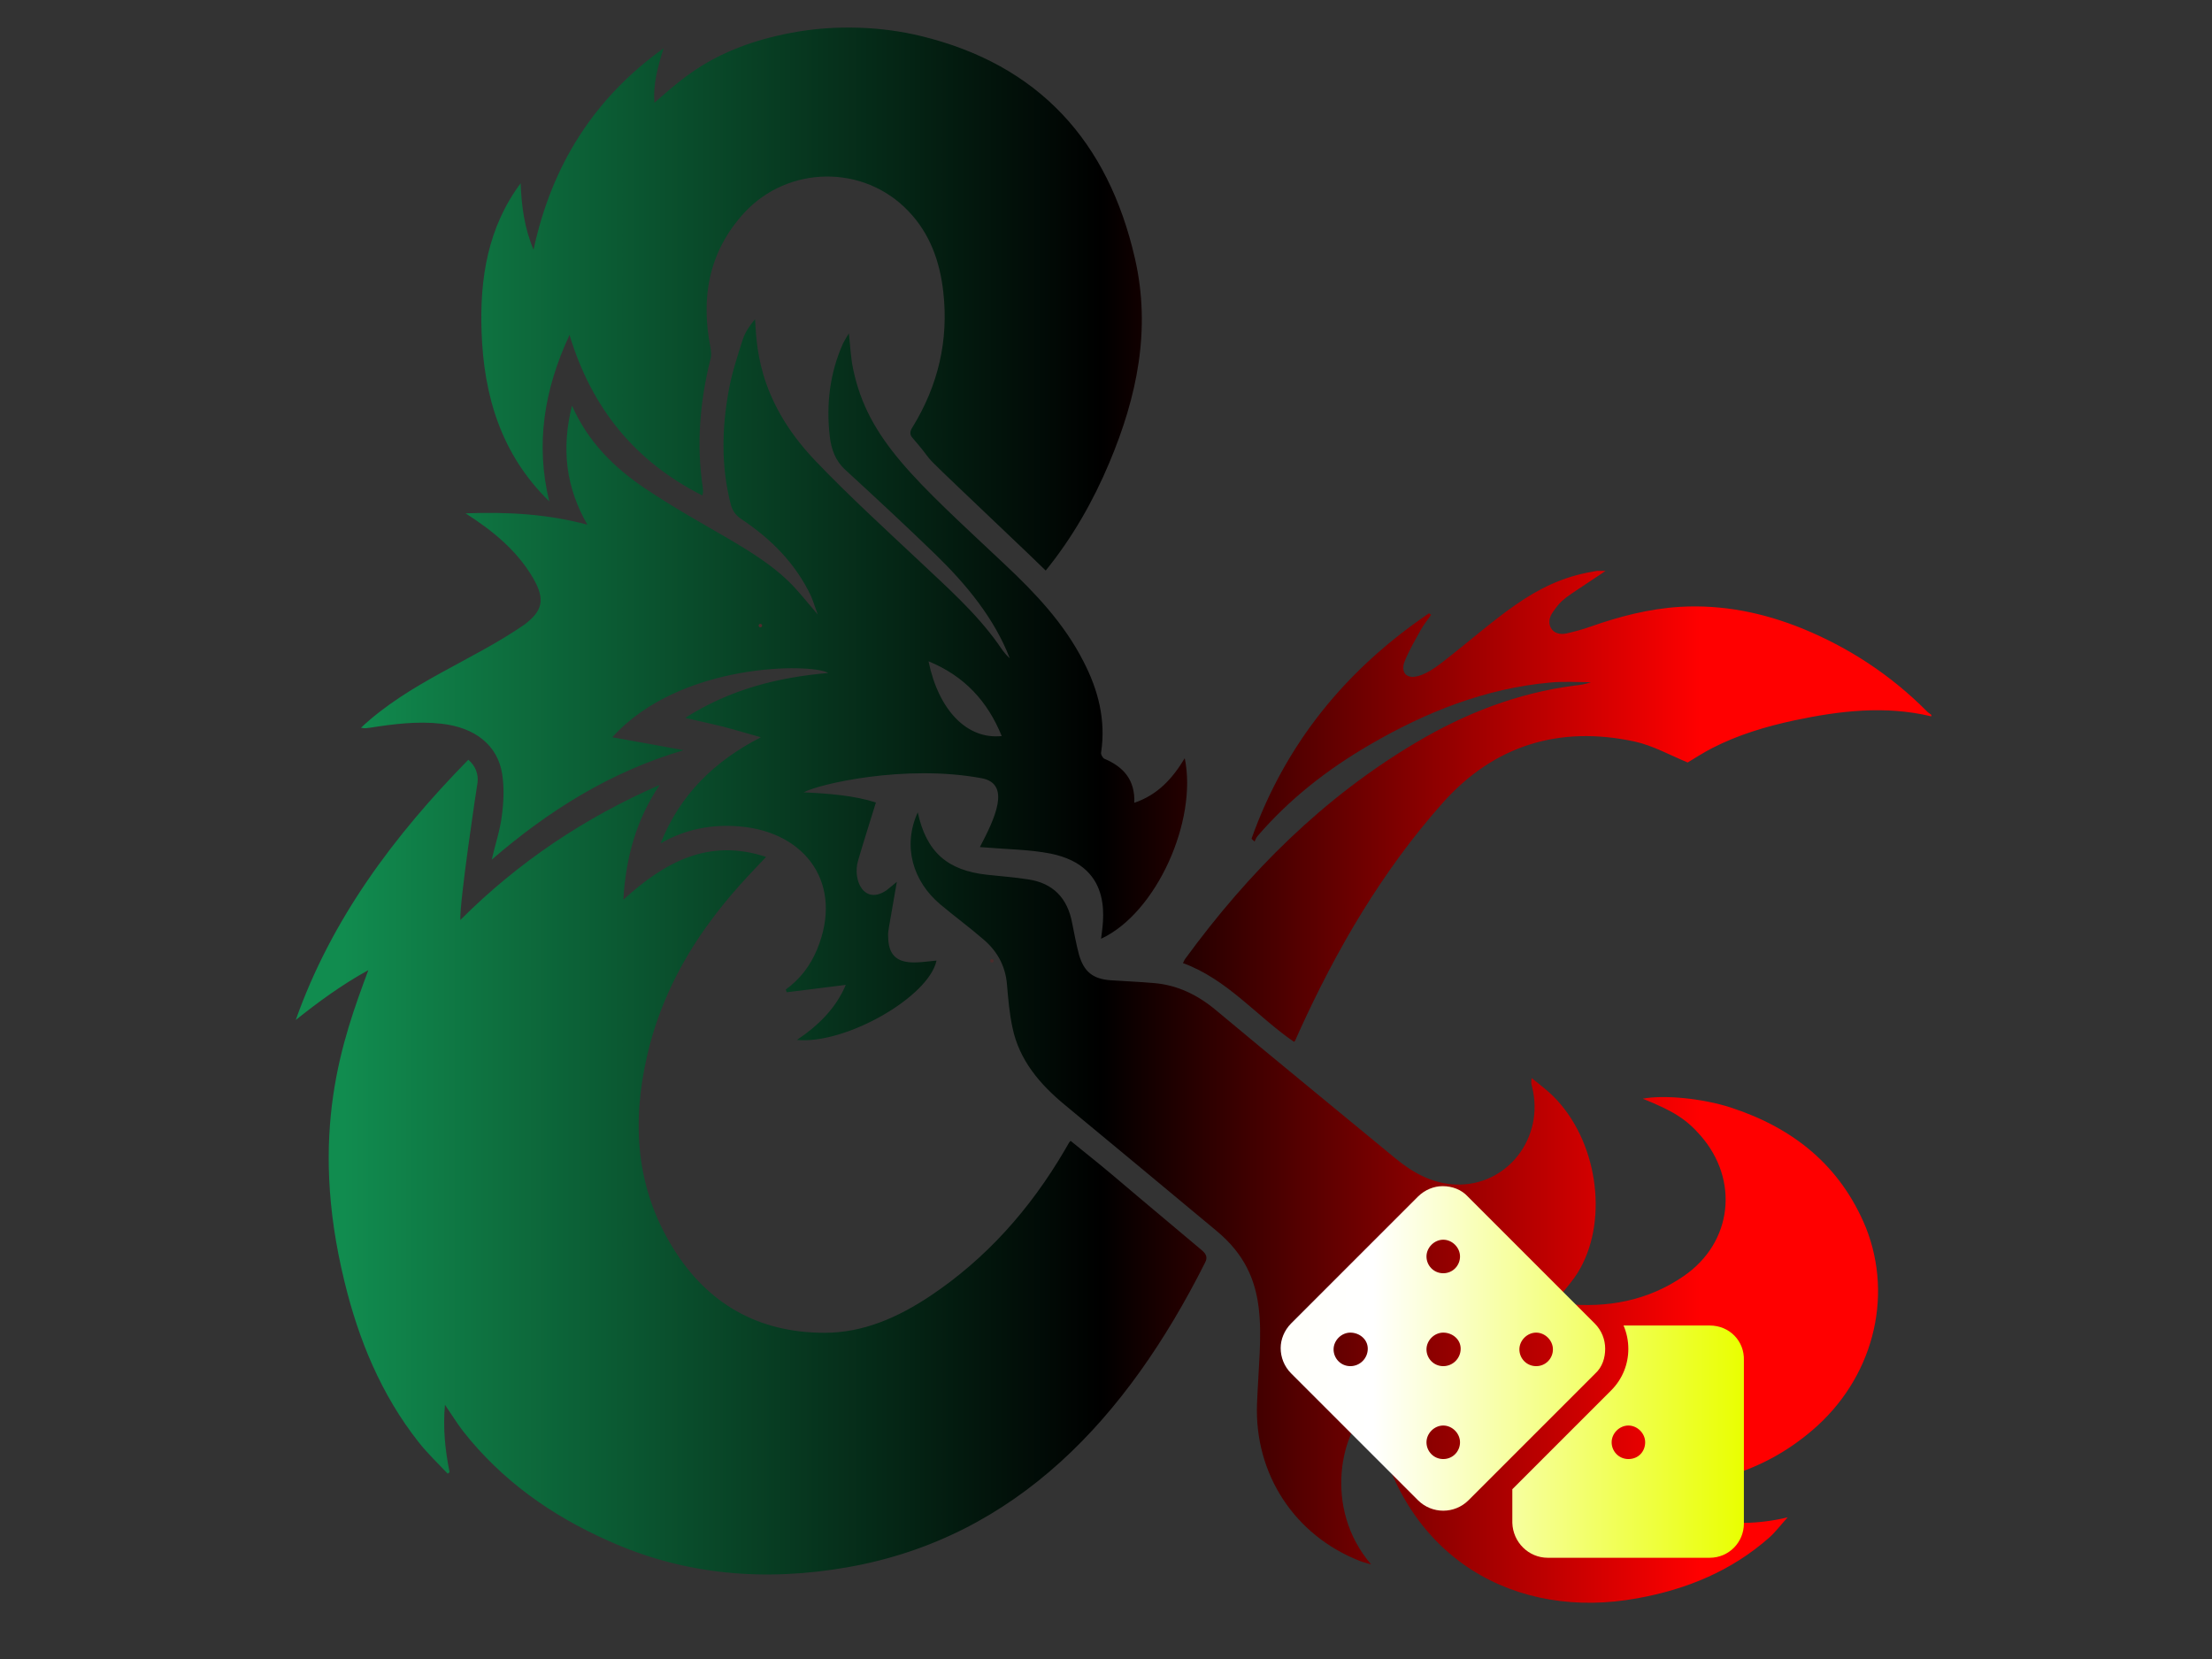 <?xml version="1.0" encoding="UTF-8" standalone="no" ?>
<!DOCTYPE svg PUBLIC "-//W3C//DTD SVG 1.1//EN" "http://www.w3.org/Graphics/SVG/1.1/DTD/svg11.dtd">
<svg xmlns="http://www.w3.org/2000/svg" xmlns:xlink="http://www.w3.org/1999/xlink" version="1.1" width="640" height="480" viewBox="0 0 640 480" xml:space="preserve">
<rect x="0" y="0" width="640" height="480" fill="#333333" stroke="none"/>
<desc>Created with Fabric.js 3.6.3</desc>
<defs>
</defs>
<g transform="matrix(0.89 0 0 0.89 322.18 235.85)"  >
<linearGradient id="SVGID_1858" gradientUnits="userSpaceOnUse" gradientTransform="matrix(1 0 0 1 22.1 0.07)"  x1="0" y1="256.047" x2="531.7" y2="256.047">
<stop offset="2.927%" style="stop-color:rgba(17, 140, 79, 1);"/>
<stop offset="49.268%" style="stop-color:rgba(0, 0, 0, 1);"/>
<stop offset="85.854%" style="stop-color:rgba(255, 0, 0, 1);"/>
</linearGradient>
<path style="stroke: none; stroke-width: 1; stroke-dasharray: none; stroke-linecap: butt; stroke-dashoffset: 0; stroke-linejoin: miter; stroke-miterlimit: 4; fill: url(#SVGID_1858); fill-rule: nonzero; opacity: 1;"  transform=" translate(-287.95, -256.12)" d="M 82.5 98.9 c -0.6 -17.2 2 -33.8 12.7 -48.2 c 0.3 7.4 1.2 14.5 4.2 21.6 c 5.9 -27.5 19.7 -49.3 42.3 -65.5 c -1.9 5.9 -3.5 11.8 -3 17.7 c 8.7 -7.4 18.8 -17.8 44.4 -22.7 c 14.7 -2.8 29.7 -2 42.1 1 c 38.5 9.3 61 34.3 69.7 72.3 c 5.3 23.1 0.7 45 -8.3 66.4 c -5.2 12.4 -12 24.4 -20.7 35.1 c -2 -1.9 -3.9 -3.8 -5.8 -5.6 c -42.8 -40.8 -26.8 -25.2 -37.4 -37.4 c -1.1 -1.2 -1 -2.2 -0.1 -3.6 c 8.3 -13.5 11.8 -28.2 10 -44 c -1.1 -9.8 -4.3 -18.9 -11.3 -26.2 c -14.5 -15.3 -39.2 -15 -53.5 0.6 c -11.4 12.5 -14.1 27.4 -10.9 43.6 c 0.2 1.3 0.4 2.7 0 3.9 c -3.4 13.7 -4.6 27.6 -2.5 41.6 c 0.1 0.5 0.1 1.1 0.1 1.6 c 0 0.3 -0.1 0.5 -0.2 1.1 c -21.8 -11 -36 -28.3 -43.2 -52.2 c -8.3 17.8 -11.1 35.5 -6.6 54.1 c -15.6 -15.2 -21.3 -34.3 -22 -55.2 z m 469.6 123.2 c -11.6 -11.6 -25 -20.4 -40.1 -26.6 c -12.8 -5.2 -26 -7.9 -39.9 -7.1 c -10 0.6 -19.6 3.1 -29 6.4 c -2.5 0.9 -5.1 1.6 -7.7 2.2 c -4.9 1.2 -7.3 -3.1 -4.7 -6.8 c 3.2 -4.6 3.4 -4.2 15 -12 c 0.6 -0.4 1.2 -0.8 2.2 -1.5 h -2.5 c -0.6 0 -1.2 0.2 -1.9 0.3 c -19.3 3.3 -30.7 15.5 -48.9 29.6 c -10.4 8.1 -13.8 3.8 -12 -0.5 c 1.4 -3.5 3.3 -6.7 5.1 -10 c 1 -1.8 2.3 -3.4 3.5 -5.1 c -0.2 -0.2 -0.5 -0.3 -0.7 -0.5 c -27 18.3 -46.7 42.4 -57.7 73.3 c 0.3 0.3 0.7 0.6 1 0.9 c 0.3 -0.6 0.5 -1.2 0.9 -1.7 c 10.4 -12.1 22.8 -21.8 36.6 -29.8 c 18.2 -10.6 37.5 -18.3 58.7 -20.2 c 4.3 -0.4 8.7 -0.1 13.1 -0.1 c -1.8 0.7 -3.5 0.9 -5.3 1.1 c -18.5 2.4 -35.5 9 -51.5 18.5 c -30.2 17.9 -54.5 42.2 -75.1 70.4 c -0.3 0.4 -0.4 0.9 -0.7 1.3 c 14.5 5.3 24 17.3 36.1 25.6 c 0.2 -0.1 0.3 -0.2 0.4 -0.4 l 1.2 -2.7 c 12.2 -26.9 27 -52.3 46.7 -74.5 c 16.7 -18.8 38 -25.3 62.5 -20 c 5.9 1.3 11.4 4.4 17.2 6.8 c 2.3 -1.4 5.1 -3.2 8 -4.7 c 8.4 -4.3 17.4 -7 26.7 -9 c 14.7 -3.1 29.5 -4.9 44.5 -1.3 v -0.5 c -0.5 -0.4 -1.2 -0.8 -1.7 -1.4 z M 316.7 397.6 c -39.4 -33 -22.8 -19.5 -42.7 -35.6 c -0.8 0.9 0 -0.2 -1.9 3 c -11.2 19.1 -25.5 35.3 -44 47.6 c -10.3 6.8 -21.5 11.8 -34.1 11.8 c -21.6 0 -38.2 -9.5 -49.4 -27.8 c -12 -19.5 -13.3 -40.7 -8.2 -62.6 c 7.8 -33.8 30.1 -55.2 38.6 -64.3 c -18.7 -6.2 -33 1.7 -46.4 13.9 c 0.8 -13.9 4.3 -26.2 11.8 -37.3 c -24.3 10.6 -45.9 25 -64.8 43.9 c -0.3 -5.8 5.4 -43.7 5.6 -44.7 c 0.3 -2.7 -0.6 -5.3 -3 -7.4 c -24.2 24.7 -44.5 51.8 -56.1 84.6 c 7.4 -5.9 14.9 -11.4 23.6 -16.2 c -8.3 22.3 -19.6 52.8 -7.8 101.1 c 4.6 19 11.9 36.8 24.1 52.3 c 2.9 3.7 6.3 6.9 9.5 10.3 c 0.2 -0.2 0.4 -0.3 0.6 -0.5 c -1.4 -7 -2.2 -14.1 -1.5 -21.9 c 2.2 3.2 3.9 6 5.9 8.6 c 12.6 16 28.7 27.4 47.2 35.6 c 25 11.3 51.1 13.3 77.9 8.6 c 54.9 -9.7 90.7 -48.6 116 -98.8 c 1 -1.8 0.6 -2.9 -0.9 -4.2 z m 172 -46.4 c -9.5 -3.1 -22.2 -4.2 -28.7 -2.9 c 9.9 4 14.1 6.6 18.8 12 c 12.6 14.4 10.4 34.7 -5.4 45.6 c -11.7 8.1 -24.9 10.5 -38.9 9.1 c -1.2 -0.1 -2.3 -0.4 -3 -0.6 c 2.8 -3.7 6 -7 8.1 -10.8 c 9.4 -16.8 5.4 -42.1 -8.7 -56.1 c -2.1 -2.1 -4.6 -3.9 -7 -5.9 c -0.3 1.3 -0.1 2.1 0.1 2.8 c 4.2 16.6 -8.1 32.4 -24.8 31.8 c -7.6 -0.3 -13.9 -3.8 -19.6 -8.5 c -19.5 -16.1 -39.1 -32.1 -58.5 -48.3 c -5.9 -4.9 -12.5 -8.1 -20.1 -8.7 c -4.6 -0.4 -9.3 -0.6 -13.9 -0.9 c -5.9 -0.4 -8.8 -2.8 -10.4 -8.4 c -0.9 -3.4 -1.5 -6.8 -2.2 -10.2 c -1.5 -8.1 -6.2 -13 -14.3 -14.2 c -4.4 -0.7 -8.9 -1 -13.3 -1.5 c -13 -1.4 -19.8 -7.4 -22.6 -20.3 c -5 11 -1.6 22.4 7.3 29.9 c 4.5 3.8 9.3 7.3 13.8 11.2 c 4.6 3.8 7.4 8.7 7.9 14.8 c 0.4 4.7 0.8 9.5 1.8 14.1 c 2.2 10.6 8.9 18.4 17 25.1 c 16.5 13.7 33 27.3 49.5 41.1 c 17.9 15 13.9 32.8 13 56 c -0.9 22.9 12.2 42.9 33.5 51.2 c 1 0.4 2 0.6 3.6 1.1 c -15.7 -18.2 -10.1 -44.1 0.7 -52.3 c 0.3 2.2 0.4 4.3 0.9 6.4 c 9.4 44.1 45.4 64.2 85 56.9 c 16 -2.9 30.6 -8.9 42.9 -19.8 c 2 -1.8 3.7 -4.1 5.9 -6.5 c -19.3 4.6 -35.8 0.1 -50.9 -10.6 c 0.7 -0.3 1.3 -0.3 1.9 -0.3 c 21.3 1.8 40.6 -3.4 57 -17.4 c 19.5 -16.6 26.6 -42.9 17.4 -66 c -8.3 -20.1 -23.6 -32.3 -43.8 -38.9 z M 99.4 179.3 c -5.3 -9.2 -13.2 -15.6 -22.1 -21.3 c 13.7 -0.5 26.6 0.2 39.6 3.7 c -7 -12.2 -8.5 -24.7 -5 -38.7 c 5.3 11.9 13.7 20.1 23.6 26.8 c 19.7 13.2 35.7 19.6 46.7 30.2 c 3.4 3.3 6.3 7.1 9.6 10.9 c -0.8 -2.1 -1.4 -4.1 -2.2 -6 c -5 -10.6 -13 -18.6 -22.6 -25 c -1.8 -1.2 -2.8 -2.5 -3.4 -4.5 c -3.3 -12.5 -3 -25.1 -0.7 -37.6 c 1 -5.5 2.8 -10.9 4.5 -16.3 c 0.8 -2.4 2.3 -4.6 4 -6.6 c 0.6 6.9 0 25.5 19.6 46 c 10.8 11.3 22.4 21.9 33.9 32.7 c 9 8.5 18.3 16.7 25.5 26.8 c 1.1 1.6 2.2 3.3 3.8 4.7 c -5 -13 -14.2 -24.1 -24.2 -33.8 c -9.6 -9.3 -19.4 -18.4 -29.2 -27.4 c -3.3 -3 -4.6 -6.7 -5.1 -10.9 c -1.2 -10.4 0 -20.6 4.3 -30.2 c 0.5 -1 1.1 -2 1.9 -3.3 c 0.5 4.2 0.6 7.9 1.4 11.6 c 4.8 23.1 20.4 36.3 49.3 63.5 c 10 9.4 19.3 19.2 25.6 31.6 c 4.8 9.3 7.3 19 5.7 29.6 c -0.1 0.6 0.5 1.7 1.1 2 c 6.2 2.6 10 6.9 9.7 14.3 c 7.7 -2.6 12.5 -8 16.4 -14.5 c 4.2 20.2 -9.1 50.3 -27.2 58.7 c 0.4 -4.5 5 -23.4 -16.5 -27.7 c -6.8 -1.3 -12.8 -1.3 -22.9 -2.1 c 4.7 -9 10.4 -20.6 0.5 -22.4 c -24.9 -4.6 -52.8 1.9 -57.8 4.6 c 8.2 0.4 16.3 1 23.5 3.3 c -2 6.5 -4 12.7 -5.8 18.9 c -1.9 6.5 2.1 14.6 9.3 9.6 c 1.2 -0.9 2.3 -1.9 3.3 -2.7 c -3.1 17.9 -2.9 15.9 -2.8 18.3 c 0.3 10.2 9.5 7.8 15.7 7.3 c -2.5 11.8 -29.5 27.3 -45.4 25.8 c 7 -4.7 12.7 -10.3 15.9 -17.9 c -6.5 0.8 -12.9 1.6 -19.2 2.4 l -0.3 -0.9 c 4.7 -3.4 8 -7.8 10.2 -13.1 c 8.7 -21.1 -3.6 -38 -25 -39.9 c -9.1 -0.8 -17.8 0.8 -25.9 5.5 c 6.2 -15.6 17.2 -26.6 32.6 -34.5 c -15.2 -4.3 -8.9 -2.7 -24.6 -6.3 c 14.6 -9.3 30.2 -13.2 46.5 -14.6 c -5.2 -3.2 -48.1 -3.6 -70.2 20.9 c 7.9 1.4 15.5 2.8 23.2 4.2 c -23.8 7 -44 19.7 -62.4 35.6 c 1.1 -4.8 2.7 -9.5 3.3 -14.3 c 0.6 -4.5 0.8 -9.2 0.1 -13.6 c -1.5 -9.4 -8.9 -15.1 -19.7 -16.3 c -7.9 -0.9 -15.6 0.1 -23.3 1.3 c -0.9 0.1 -1.7 0.3 -2.9 0 c 15.8 -14.8 36 -21.7 53.1 -33.5 c 6 -4.5 6.8 -8.2 3 -14.9 z m 128.4 26.8 c 3.3 16 12.6 25.5 23.8 24.3 c -4.6 -11.3 -12.1 -19.5 -23.8 -24.3 z" stroke-linecap="round" />
</g>
<g transform="matrix(0.21 0 0 0.21 437.55 396.95)"  >
<linearGradient id="SVGID_1189" gradientUnits="userSpaceOnUse" gradientTransform="matrix(1 0 0 1 0 0)"  x1="0" y1="256" x2="638.229" y2="256">
<stop offset="0%" style="stop-color:rgba(255, 255, 250, 1);"/>
<stop offset="20%" style="stop-color:rgba(255, 255, 255, 1);"/>
<stop offset="100%" style="stop-color:rgba(233, 255, 0, 1);"/>
</linearGradient>
<path style="stroke: none; stroke-width: 1; stroke-dasharray: none; stroke-linecap: butt; stroke-dashoffset: 0; stroke-linejoin: miter; stroke-miterlimit: 4; fill: url(#SVGID_1189); fill-rule: nonzero; opacity: 1;"  transform=" translate(-319.11, -256)" d="M 447.1 224 c 0 -12.56 -4.781 -25.13 -14.35 -34.76 l -174.9 -174.9 C 249.1 4.786 236.5 0 223.1 0 C 211.4 0 198.9 4.786 189.2 14.35 L 14.35 189.2 C 4.783 198.9 -0.001 211.4 -0.001 223.1 c 0 12.56 4.785 25.17 14.35 34.8 l 174.9 174.9 c 9.625 9.562 22.19 14.35 34.75 14.35 s 25.13 -4.783 34.75 -14.35 l 174.9 -174.9 C 443.2 249.1 447.1 236.6 447.1 224 z M 96 248 c -13.25 0 -23.1 -10.75 -23.1 -23.1 s 10.75 -23.1 23.1 -23.1 S 120 210.8 120 224 S 109.3 248 96 248 z M 224 376 c -13.25 0 -23.1 -10.75 -23.1 -23.1 s 10.75 -23.1 23.1 -23.1 s 23.1 10.75 23.1 23.1 S 237.3 376 224 376 z M 224 248 c -13.25 0 -23.1 -10.75 -23.1 -23.1 s 10.75 -23.1 23.1 -23.1 S 248 210.8 248 224 S 237.3 248 224 248 z M 224 120 c -13.25 0 -23.1 -10.75 -23.1 -23.1 s 10.75 -23.1 23.1 -23.1 s 23.1 10.75 23.1 23.1 S 237.3 120 224 120 z M 352 248 c -13.25 0 -23.1 -10.75 -23.1 -23.1 s 10.75 -23.1 23.1 -23.1 s 23.1 10.75 23.1 23.1 S 365.3 248 352 248 z M 591.1 192 l -118.7 0 c 4.418 10.27 6.604 21.25 6.604 32.23 c 0 20.7 -7.865 41.38 -23.63 57.14 l -136.2 136.2 v 46.37 C 320 490.5 341.5 512 368 512 h 223.1 c 26.5 0 47.1 -21.5 47.1 -47.1 V 240 C 639.1 213.5 618.5 192 591.1 192 z M 479.1 376 c -13.25 0 -23.1 -10.75 -23.1 -23.1 s 10.75 -23.1 23.1 -23.1 s 23.1 10.75 23.1 23.1 S 493.2 376 479.1 376 z" stroke-linecap="round" />
</g>
<g transform="matrix(1 0 0 1 287 278)"  >
<path style="stroke: rgb(76,44,44); stroke-width: 1; stroke-dasharray: none; stroke-linecap: round; stroke-dashoffset: 0; stroke-linejoin: round; stroke-miterlimit: 10; fill: none; fill-rule: nonzero; opacity: 1;"  transform=" translate(-287, -278)" d="M 286.999 278 L 287.001 278" stroke-linecap="round" />
</g>
<g transform="matrix(1 0 0 1 220 181)"  >
<path style="stroke: rgb(76,44,44); stroke-width: 1; stroke-dasharray: none; stroke-linecap: round; stroke-dashoffset: 0; stroke-linejoin: round; stroke-miterlimit: 10; fill: none; fill-rule: nonzero; opacity: 1;"  transform=" translate(-220, -181)" d="M 219.999 181 L 220.001 181" stroke-linecap="round" />
</g>
</svg>